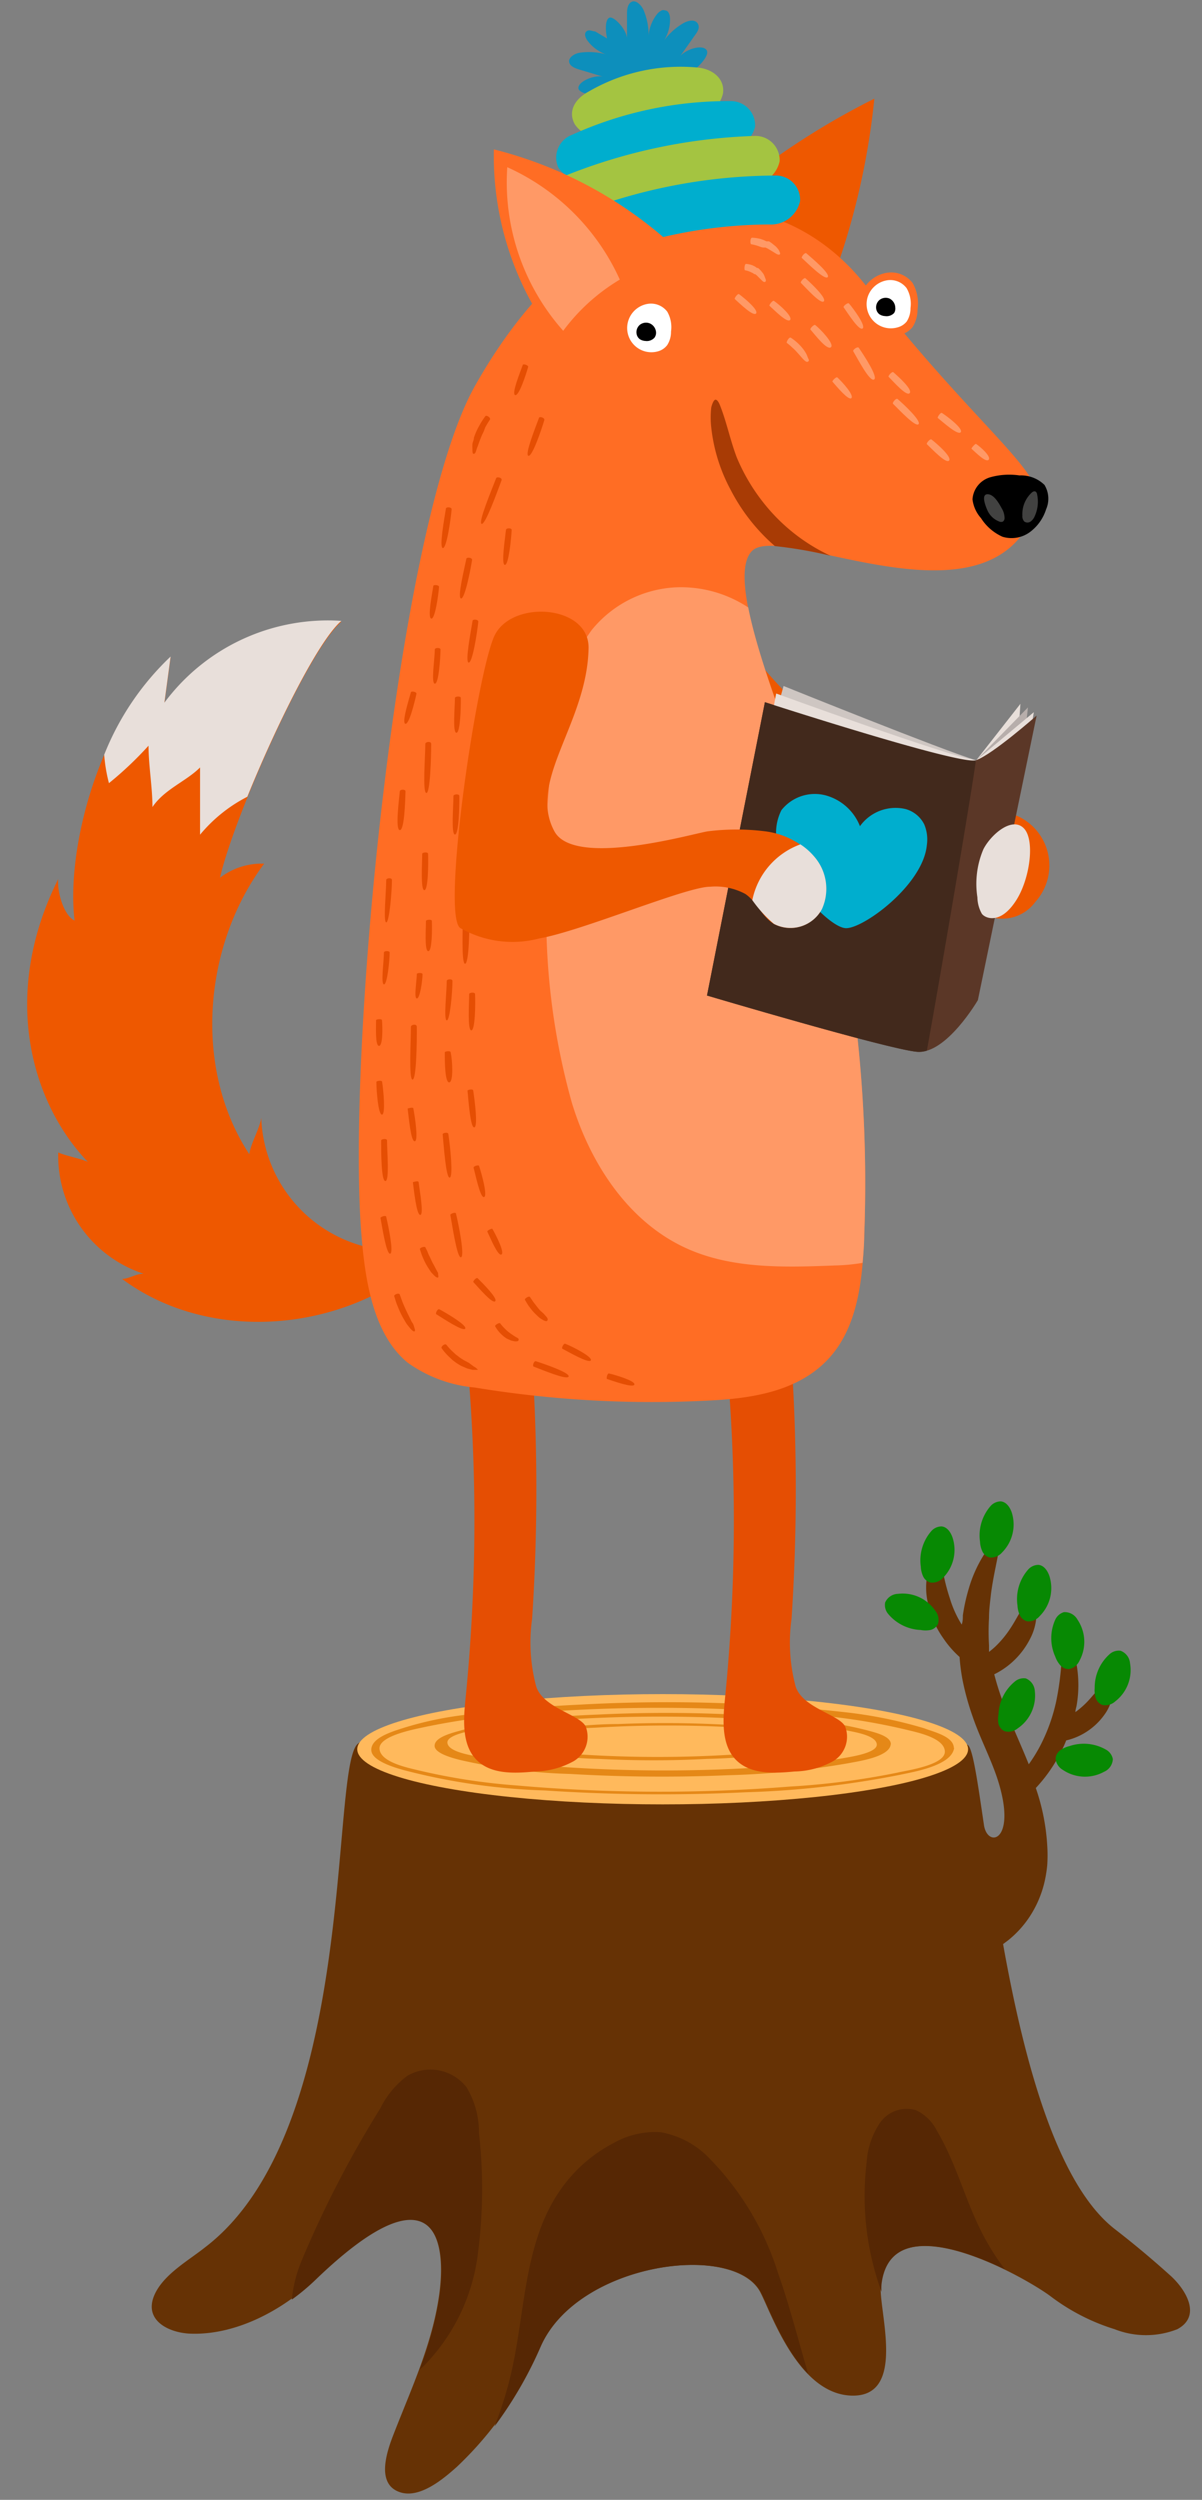 <svg xmlns="http://www.w3.org/2000/svg" viewBox="-1.66 -0.13 73.48 152.8"><rect x="-1.66" y="-0.13" width="73.48" height="152.8" fill="#808080" stroke="none"/><title>Depositphotos_74833975_29</title><g data-name="Layer 2"><g data-name="forest animals"><path d="M69.93 139q-1.67-1.51-3.44-2.88c-3.61-2.8-5.6-10.55-6.83-17.42l.32-.24A6.3 6.3 0 0 0 61.3 117a6.63 6.63 0 0 0 .87-2 7.8 7.8 0 0 0 .19-1.14 9.21 9.21 0 0 0 0-1.17 13 13 0 0 0-.7-3.53 9.28 9.28 0 0 0 1.43-2 8.44 8.44 0 0 0 .43-.91 3.89 3.89 0 0 0 1.15-.47 4 4 0 0 0 1.17-1.08 2.69 2.69 0 0 0 .51-1.23 1.51 1.51 0 0 0 0-.24.72.72 0 0 0 0-.2.34.34 0 0 0-.22-.21.39.39 0 0 0-.3 0l-.14.1-.15.14c-.2.21-.42.49-.68.77a5.49 5.49 0 0 1-.78.69c0-.15.06-.29.08-.43a7.36 7.36 0 0 0-.05-2.71c0-.17-.09-.32-.13-.46a2 2 0 0 0-.16-.33c-.11-.18-.21-.26-.32-.24s-.18.14-.22.33a2.85 2.85 0 0 0-.05.34v.43a17.47 17.47 0 0 1-.32 2.4 10.91 10.91 0 0 1-.94 2.65 9.45 9.45 0 0 1-.74 1.21c-.51-1.27-1.08-2.48-1.51-3.63a16.89 16.89 0 0 1-.6-1.87 4.84 4.84 0 0 0 1.06-.71 4.89 4.89 0 0 0 1.12-1.44 3.37 3.37 0 0 0 .4-1.49 2 2 0 0 0 0-.28.87.87 0 0 0-.07-.21.33.33 0 0 0-.24-.2.36.36 0 0 0-.39.12 1 1 0 0 0-.13.15l-.13.19c-.18.29-.38.68-.64 1.07a6.22 6.22 0 0 1-.91 1.1 4.77 4.77 0 0 1-.39.33v-.4a14 14 0 0 1 0-1.67c0-.53.07-1 .12-1.48.12-.9.29-1.64.39-2.17a4.23 4.23 0 0 0 .08-.64c0-.16 0-.26-.1-.3s-.17 0-.29.1a2.35 2.35 0 0 0-.44.51 8.09 8.09 0 0 0-1 2.19 11.41 11.41 0 0 0-.36 1.63c0 .18 0 .37-.07.56a6.6 6.6 0 0 1-.72-1.59A12 12 0 0 1 56 96a2.65 2.65 0 0 0-.06-.29 1.56 1.56 0 0 0-.07-.23.37.37 0 0 0-.23-.25c-.1 0-.2 0-.3.15a1.15 1.15 0 0 0-.15.23 3 3 0 0 0-.12.32 4.21 4.21 0 0 0 0 1.95A5.79 5.79 0 0 0 56 100a6.13 6.13 0 0 0 1 1.15 11.85 11.85 0 0 0 .19 1.45 16.36 16.36 0 0 0 .59 2.14c.48 1.42 1.2 2.74 1.61 4.1 1.09 3.61-.69 4-.9 2.58-.41-2.8-.69-4.72-1-4.9-.65-.41-35.48-2.26-37.34 0-1.62 2 0 23.65-9.28 30.72-1 .8-2.56 1.66-3.1 2.93-.65 1.54.89 2.28 2.17 2.34 2.82.12 5.71-1.45 7.66-3.33 6.92-6.67 8.12-2.92 7.59.94-.42 3-1.66 5.64-2.77 8.49-.39 1-1.12 3 .28 3.56 1.23.5 2.72-.76 3.56-1.51a21.57 21.57 0 0 0 5.1-7.37c2.27-5.13 11.83-6.41 13.46-3.31.69 1.32 2.36 6.32 5.67 6.32s1.51-5.33 1.7-6.81c.64-5.16 9-.31 10.39.75a12.71 12.71 0 0 0 3.9 2 5.23 5.23 0 0 0 3.83 0c1.51-.81.51-2.42-.38-3.24z" fill="#663205"/><ellipse cx="38.85" cy="106.79" rx="18.67" ry="3.37" fill="#ffb95c"/><path d="M56.65 106.72c0-.72-1.28-1-1.81-1.21a27.22 27.22 0 0 0-5-1 96.68 96.68 0 0 0-16-.45c-2.32.11-4.65.29-7 .62a20.83 20.83 0 0 0-4.42 1c-.48.18-1.43.54-1.38 1.19s1.46 1.05 2 1.2a38.67 38.67 0 0 0 8.61 1.24 107.65 107.65 0 0 0 12.27.11 56.75 56.75 0 0 0 9.4-1.06c.77-.17 3.23-.55 3.35-1.67a.08.08 0 0 0-.02.03zm-3.4 1.49a46.14 46.14 0 0 1-6.61.86 100.5 100.5 0 0 1-16.76-.07 38.14 38.14 0 0 1-6-.93c-.6-.15-2.29-.48-2.34-1.31s2.35-1.23 2.87-1.35a46.14 46.14 0 0 1 6.61-.86 100.49 100.49 0 0 1 16.74.12 38.13 38.13 0 0 1 6 .93c.6.15 2.29.48 2.34 1.31s-2.23 1.16-2.86 1.3z" fill="#e58817"/><path d="M52.8 106.48c0-.5-1-.72-1.42-.84a23.92 23.92 0 0 0-3.95-.66 86 86 0 0 0-12.53-.31c-1.82.07-3.64.2-5.45.43a18.21 18.21 0 0 0-3.46.69c-.37.12-1.12.37-1.08.82s1.15.73 1.53.83a34.16 34.16 0 0 0 6.75.86 95.76 95.76 0 0 0 9.61.08 50.26 50.26 0 0 0 7.37-.73c.61-.12 2.53-.38 2.62-1.15l.01-.02zm-3 .87a41.58 41.58 0 0 1-5 .55 91.24 91.24 0 0 1-12.8-.08 34.27 34.27 0 0 1-4.53-.59c-.46-.1-1.74-.3-1.78-.84s1.79-.79 2.19-.86a41.6 41.6 0 0 1 5-.55 91.26 91.26 0 0 1 12.75.08 34.27 34.27 0 0 1 4.53.59c.46.1 1.74.3 1.78.84s-1.66.77-2.13.86z" fill="#e58817"/><path d="M48.44 106.3c0-.29-.69-.42-1-.49a19.08 19.08 0 0 0-2.71-.38 69.28 69.28 0 0 0-8.61-.18c-1.25 0-2.5.12-3.74.25a14.44 14.44 0 0 0-2.38.41c-.26.07-.77.22-.75.48s.79.43 1.05.49a27.35 27.35 0 0 0 4.64.5c2.2.11 4.41.12 6.61 0a40.36 40.36 0 0 0 5.07-.43c.42-.07 1.74-.22 1.8-.67zm-2.06.51a33.36 33.36 0 0 1-3.46.32 73.54 73.54 0 0 1-8.76 0 27.4 27.4 0 0 1-3.12-.35c-.31-.06-1.2-.18-1.23-.49s1.23-.46 1.5-.5a33.36 33.36 0 0 1 3.46-.32 73.56 73.56 0 0 1 8.76 0 27.45 27.45 0 0 1 3.12.35c.31.06 1.2.18 1.23.49s-1.17.45-1.5.5z" fill="#e58817"/><path d="M56.57 93.85c-.11-.32-.33-.65-.67-.68a.84.84 0 0 0-.63.29 2.73 2.73 0 0 0-.64 2.17 1.59 1.59 0 0 0 .14.59.69.69 0 0 0 .45.38.89.89 0 0 0 .78-.3 2.42 2.42 0 0 0 .57-2.45z" fill="#078903"/><path d="M53.24 97.29a.89.89 0 0 0-.79.53.84.84 0 0 0 .17.68 2.73 2.73 0 0 0 2 1 1.59 1.59 0 0 0 .6 0 .69.69 0 0 0 .46-.37.89.89 0 0 0-.16-.8 2.42 2.42 0 0 0-2.28-1.04z" fill="#078903"/><path d="M60.19 92.32c-.11-.32-.33-.65-.67-.68a.84.84 0 0 0-.63.29 2.73 2.73 0 0 0-.64 2.17 1.59 1.59 0 0 0 .14.59.69.69 0 0 0 .45.38.89.89 0 0 0 .76-.31 2.42 2.42 0 0 0 .59-2.44z" fill="#078903"/><path d="M62.49 96.2c-.11-.32-.33-.65-.67-.68a.84.84 0 0 0-.63.29 2.73 2.73 0 0 0-.65 2.19 1.59 1.59 0 0 0 .14.59.69.69 0 0 0 .45.38.89.89 0 0 0 .76-.31 2.42 2.42 0 0 0 .6-2.46z" fill="#078903"/><path d="M61.6 103.23a.89.89 0 0 0-.55-.77.84.84 0 0 0-.67.19 2.73 2.73 0 0 0-1 2 1.59 1.59 0 0 0 0 .6.69.69 0 0 0 .38.44.89.89 0 0 0 .8-.18 2.42 2.42 0 0 0 1.04-2.28z" fill="#078903"/><path d="M65.83 108.17a.89.89 0 0 0 .54-.78.84.84 0 0 0-.41-.57 2.73 2.73 0 0 0-2.25-.22 1.58 1.58 0 0 0-.55.25.69.69 0 0 0-.29.51.89.89 0 0 0 .44.69 2.42 2.42 0 0 0 2.52.12z" fill="#078903"/><path d="M64.21 98.87a.89.89 0 0 0-.83-.46.84.84 0 0 0-.53.46 2.73 2.73 0 0 0 0 2.26 1.59 1.59 0 0 0 .3.52.69.69 0 0 0 .54.24.89.89 0 0 0 .64-.51 2.42 2.42 0 0 0-.12-2.51z" fill="#078903"/><path d="M67.42 101.53a.89.89 0 0 0-.58-.76.84.84 0 0 0-.67.21 2.73 2.73 0 0 0-.91 2.07 1.59 1.59 0 0 0 .06.6.69.69 0 0 0 .4.43.89.89 0 0 0 .79-.21 2.42 2.42 0 0 0 .91-2.34z" fill="#078903"/><path d="M59.77 138.58a15.16 15.16 0 0 1-1.46-2.35c-1-2-1.55-4.2-2.69-6.11a2.74 2.74 0 0 0-1.29-1.27 2 2 0 0 0-2.22.81 4.87 4.87 0 0 0-.79 2.38 17.1 17.1 0 0 0 .91 7.92 2.84 2.84 0 0 1 0-.48c.44-3.58 4.57-2.34 7.54-.9z" fill="#562704"/><path d="M27.62 130.23a5.36 5.36 0 0 0-.76-2.78 2.8 2.8 0 0 0-3.6-.71 5.45 5.45 0 0 0-1.67 2A65.11 65.11 0 0 0 16.8 138a8.25 8.25 0 0 0-.62 2.43 13.26 13.26 0 0 0 1.45-1.21c6.92-6.67 8.12-2.92 7.59.94A21.61 21.61 0 0 1 24 144.7l.23-.2a11.85 11.85 0 0 0 3.3-6.69 30.66 30.66 0 0 0 .09-7.58z" fill="#562704"/><path d="M45.91 138.83a17.52 17.52 0 0 0-4.17-7 5.46 5.46 0 0 0-3-1.63 5.09 5.09 0 0 0-2.85.64 9 9 0 0 0-3.37 3c-2.11 3.11-2.07 7.14-2.87 10.81a22.94 22.94 0 0 1-1.08 3.53 24.52 24.52 0 0 0 2.83-4.89c2.27-5.13 11.83-6.41 13.46-3.31.46.88 1.36 3.4 2.89 5-.61-2.07-1.13-4.14-1.84-6.15z" fill="#562704"/><path d="M34.14 105.39a1.74 1.74 0 0 1-.73 2.13 5.07 5.07 0 0 1-2.36.63c-1.25.12-2.68.19-3.57-.7s-.82-2.38-.69-3.66a109.75 109.75 0 0 0 .08-21.14l4 .4a120.54 120.54 0 0 1 0 15.76 10.47 10.47 0 0 0 .25 4.15c.43 1.31 2.64 1.7 3.02 2.43z" fill="#e54e03"/><path d="M50 105.39a1.74 1.74 0 0 1-.73 2.13 5.07 5.07 0 0 1-2.36.63c-1.25.12-2.68.19-3.57-.7s-.82-2.38-.69-3.66a109.77 109.77 0 0 0 .08-21.14l4 .4a120.55 120.55 0 0 1 0 15.76 10.47 10.47 0 0 0 .25 4.15c.43 1.31 2.64 1.7 3.02 2.43z" fill="#e54e03"/><path d="M45.41 9.76a8.86 8.86 0 0 0-3.47 3.91 57.14 57.14 0 0 0 7.53 2.63 44.92 44.92 0 0 0 2.32-10.4 46.42 46.42 0 0 0-6.38 3.86z" fill="#ee5800"/><path d="M22.9 76.33a1.38 1.38 0 0 0 .28 1.51c-5.06 3.57-12.42 3.89-17.38.2.44 0 .89-.34 1.33-.31a7.59 7.59 0 0 1-5.23-7.42c.44.21 1.37.37 1.81.58C.27 67.3-1.66 60.72 1.9 53.6c-.08.75.33 2.23 1 2.54C2.37 51.82 4.35 44 8.77 40.05l-.38 2.82a12.45 12.45 0 0 1 10.82-5c-2.06 1.75-6.6 12-7.42 15.65a4.2 4.2 0 0 1 2.7-.86c-3.73 5-4.35 12.53-.91 17.76.1-.7.62-1.52.73-2.22a8.44 8.44 0 0 0 8.59 8.13z" fill="#ee5800"/><path d="M10.57 50.89v-4.11c-.85.85-2.18 1.33-2.91 2.42 0-1.21-.24-2.54-.24-3.75A21.76 21.76 0 0 1 5 47.74 9.78 9.78 0 0 1 4.71 46a16.8 16.8 0 0 1 4.06-6l-.38 2.82a12.45 12.45 0 0 1 10.82-5c-1.41 1.2-4 6.43-5.75 10.75a9.18 9.18 0 0 0-2.89 2.32z" fill="#e8dfda"/><path d="M44.33 33.53c-1.9 1.8 2.48 11.6 3.53 15.17a83.74 83.74 0 0 1 3.31 26.73c-.09 2.43-.34 5-1.7 6.9-1.78 2.48-4.88 3-7.68 3.14a66.7 66.7 0 0 1-14.43-.79 8.33 8.33 0 0 1-4.1-1.52c-2.1-1.73-2.61-5-2.84-8-.87-11.45 2.23-43.48 7-51.78C35 10 45.85 10.36 51.29 17.35c6.67 8.58 11 11.4 10.45 13.33-2.52 8.24-15.51 1.06-17.41 2.85z" fill="#ff6d24"/><path d="M42.9 45.49c-.62-2.33-.15-4.8.31-7.16a28 28 0 0 0 15 11.07l-.64 4.91A30.66 30.66 0 0 1 48.82 52a10.73 10.73 0 0 1-5.92-6.51z" fill="#ee5800"/><path d="M31.74 55.21a55.35 55.35 0 0 1 .78-12 11.21 11.21 0 0 1 2-4.84 7.07 7.07 0 0 1 5.13-2.6A7.47 7.47 0 0 1 44.08 37c.73 3.72 3.05 9.18 3.78 11.65a83.73 83.73 0 0 1 3.31 26.73c0 .55-.05 1.12-.1 1.68a11.55 11.55 0 0 1-1.69.16c-3.08.12-6.28.22-9.08-1.05-3.55-1.61-5.87-5.18-7-8.89a42.2 42.2 0 0 1-1.56-12.07z" fill="#f96"/><path d="M30.63 22.29c0-.11-.31-.19-.33-.12-.17.48-.7 1.77-.47 1.85s.66-1.24.8-1.73z" fill="#e54e03"/><path d="M28.29 25.52c.07-.12-.22-.3-.28-.21a4.76 4.76 0 0 0-.36.56l-.1.18-.09.19a4 4 0 0 0-.15.39c0 .13-.07.25-.09.37a2.76 2.76 0 0 0 0 .31c0 .18 0 .3.08.3s.12-.09.17-.26.07-.17.1-.28l.12-.33c.05-.11.09-.24.15-.35l.08-.17L28 26a5.9 5.9 0 0 1 .29-.48z" fill="#e54e03"/><path d="M31.62 25.53c0-.14-.3-.22-.33-.12-.22.6-.88 2.24-.65 2.32s.8-1.58.98-2.2z" fill="#e54e03"/><path d="M29 29.23c.06-.17-.29-.24-.33-.13-.28.73-1.11 2.7-.89 2.79S28.71 30 29 29.23z" fill="#e54e03"/><path d="M25.95 31c0-.15-.34-.15-.35-.05-.1.64-.42 2.39-.19 2.42s.48-1.7.54-2.37z" fill="#e54e03"/><path d="M29.62 32.26c0-.13-.34-.13-.35 0-.06.57-.3 2.11-.07 2.14s.39-1.57.42-2.14z" fill="#e54e03"/><path d="M27.2 34.09c0-.15-.33-.17-.35-.07-.13.64-.56 2.38-.33 2.43s.58-1.71.68-2.36z" fill="#e54e03"/><path d="M25.18 35.74c0-.12-.34-.14-.35-.06-.08.52-.36 1.93-.13 2s.44-1.42.48-1.94z" fill="#e54e03"/><path d="M27.58 37.87c0-.15-.33-.16-.35-.06-.11.68-.47 2.53-.24 2.56s.52-1.81.59-2.5z" fill="#e54e03"/><path d="M25.27 39.57c0-.13-.35-.12-.35 0 0 .55-.24 2.07 0 2.09s.34-1.53.35-2.09z" fill="#e54e03"/><path d="M23.8 42.27c0-.12-.32-.17-.34-.09-.14.5-.57 1.87-.34 1.93s.57-1.33.68-1.84z" fill="#e54e03"/><path d="M26.51 42.53c0-.13-.35-.1-.36 0 0 .57-.15 2.12.09 2.13s.28-1.56.27-2.13z" fill="#e54e03"/><path d="M24.7 45.34c0-.18-.35-.14-.36 0 0 .79-.18 2.95.06 3s.3-2.21.3-3z" fill="#e54e03"/><path d="M23.13 48.24c0-.14-.34-.13-.35 0-.06.63-.28 2.35 0 2.37s.33-1.73.35-2.37z" fill="#e54e03"/><path d="M26.42 48.52c0-.14-.35-.11-.36 0 0 .63-.15 2.35.09 2.36s.28-1.73.27-2.36z" fill="#e54e03"/><path d="M24.51 52.06c0-.13-.35-.1-.36 0 0 .59-.11 2.21.13 2.22s.25-1.63.23-2.22z" fill="#e54e03"/><path d="M22.3 53.66c0-.16-.35-.13-.35 0 0 .69-.19 2.58 0 2.59s.35-1.9.35-2.59z" fill="#e54e03"/><path d="M24.74 56.16c0-.11-.35-.08-.36 0 0 .49-.1 1.84.14 1.85s.24-1.36.22-1.85z" fill="#e54e03"/><path d="M27 55.64c0-.19-.35-.14-.36 0 0 .84-.11 3.13.13 3.14s.3-2.31.23-3.14z" fill="#e54e03"/><path d="M22.16 58.09c0-.12-.35-.11-.35 0 0 .52-.2 1.93 0 1.95s.35-1.43.35-1.95z" fill="#e54e03"/><path d="M24.17 59.41c0-.09-.35-.09-.35 0 0 .39-.19 1.47 0 1.49s.35-1.09.35-1.49z" fill="#e54e03"/><path d="M26 59.83c0-.15-.35-.12-.35 0 0 .64-.2 2.39 0 2.41s.35-1.77.35-2.41z" fill="#e54e03"/><path d="M21.69 62.23c0-.1-.36-.07-.36 0 0 .42-.06 1.57.18 1.57s.22-1.15.18-1.57z" fill="#e54e03"/><path d="M23.82 62.63c0-.2-.35-.14-.36 0 0 .86-.14 3.23.1 3.23s.27-2.37.26-3.23z" fill="#e54e03"/><path d="M21.7 66c0-.12-.36-.06-.35 0 0 .54.11 2 .34 2s.09-1.5.01-2z" fill="#e54e03"/><path d="M25.89 64.19c0-.11-.36-.06-.36 0 0 .49 0 1.85.27 1.84s.2-1.35.09-1.84z" fill="#e54e03"/><path d="M23.61 67.63c0-.12-.36 0-.35 0 .07.53.19 2 .43 2s.02-1.47-.08-2z" fill="#e54e03"/><path d="M27.38 60.63c0-.13-.35-.1-.36 0 0 .59-.11 2.21.13 2.22s.26-1.63.23-2.22z" fill="#e54e03"/><path d="M27.27 66.54c0-.14-.36-.06-.35 0 .06.6.17 2.26.41 2.24s.03-1.64-.06-2.24z" fill="#e54e03"/><path d="M25.75 69.2c0-.16-.36-.08-.35 0 .07.71.2 2.68.43 2.65s.03-1.94-.08-2.65z" fill="#e54e03"/><path d="M22 69.58c0-.15-.36-.09-.36 0 0 .67 0 2.49.26 2.48s.1-1.81.1-2.48z" fill="#e54e03"/><path d="M23.93 72.13c0-.12-.36 0-.35 0 .07.53.22 2 .45 2s-.03-1.47-.1-2z" fill="#e54e03"/><path d="M27.63 71.15c0-.11-.36 0-.34.09.13.49.41 1.86.64 1.8s-.14-1.41-.3-1.89z" fill="#e54e03"/><path d="M26.22 74.07c0-.16-.37 0-.35.06.13.7.41 2.64.65 2.59s-.13-1.96-.3-2.65z" fill="#e54e03"/><path d="M21.95 74.25c0-.13-.37 0-.35.07.11.59.36 2.22.59 2.18s-.1-1.67-.24-2.25z" fill="#e54e03"/><path d="M24.35 76.13c0-.11-.37 0-.34.1l.08.24a2.38 2.38 0 0 0 .11.29 3.91 3.91 0 0 0 .32.61c.06.09.12.19.18.27l.18.19c.11.11.2.15.24.12s0-.14 0-.27l-.12-.22-.14-.27c-.11-.18-.19-.39-.29-.58a2.66 2.66 0 0 1-.11-.27z" fill="#e54e03"/><path d="M22.78 79c-.05-.13-.37 0-.34.1l.09.29a3.18 3.18 0 0 0 .13.35 5.35 5.35 0 0 0 .36.75c.07.12.13.23.2.33l.2.25c.12.14.22.21.27.17s0-.15-.05-.32-.08-.17-.14-.27l-.16-.33c-.12-.23-.23-.48-.33-.71s-.09-.23-.13-.33z" fill="#e54e03"/><path d="M25.2 79.9c-.11-.06-.26.26-.19.3.45.28 1.65 1.08 1.77.88s-1.11-.93-1.58-1.18z" fill="#e54e03"/><path d="M27.54 78c-.08-.07-.31.19-.26.24.32.34 1.15 1.33 1.33 1.17s-.72-1.06-1.07-1.41z" fill="#e54e03"/><path d="M28.45 75c0-.09-.35.09-.32.15.19.39.64 1.5.86 1.4s-.32-1.17-.54-1.55z" fill="#e54e03"/><path d="M30.74 79.15c-.06-.09-.35.1-.31.17l.12.2a1.85 1.85 0 0 0 .16.24 3.09 3.09 0 0 0 .42.48 2.83 2.83 0 0 0 .22.2l.21.13c.13.06.22.08.25 0s0-.14-.09-.24l-.15-.17-.18-.16c-.14-.14-.25-.3-.37-.45a2 2 0 0 1-.15-.21z" fill="#e54e03"/><path d="M28.92 80.76c-.05-.07-.35.11-.31.18a2.12 2.12 0 0 0 .28.39l.1.1.11.1a1.87 1.87 0 0 0 .24.17l.25.11.22.05c.13 0 .21 0 .23-.07s0-.12-.14-.18l-.16-.1-.19-.13c-.06-.05-.13-.09-.19-.15l-.09-.08-.08-.08a2.34 2.34 0 0 1-.27-.31z" fill="#e54e03"/><path d="M25.63 82.07c-.09-.11-.36.12-.29.21a3.47 3.47 0 0 0 .46.53l.2.19.17.13a3.22 3.22 0 0 0 .37.23l.37.16.32.08h.32c.01 0-.09-.13-.24-.2l-.31-.23-.32-.17c-.1-.07-.22-.13-.32-.22l-.16-.12-.14-.13a3.76 3.76 0 0 1-.43-.46z" fill="#e54e03"/><path d="M31.09 83.07c-.13 0-.21.3-.13.33.55.21 2.05.84 2.14.61s-1.45-.76-2.01-.94z" fill="#e54e03"/><path d="M32.88 82c-.1 0-.23.28-.16.31.44.23 1.63.92 1.74.71s-1.11-.84-1.58-1.02z" fill="#e54e03"/><path d="M35.56 83.82c-.1 0-.17.32-.11.34.43.14 1.6.56 1.67.34s-1.12-.58-1.56-.68z" fill="#e54e03"/><path d="M38.58 21.34a1.48 1.48 0 0 1-1.82-1.9 1.5 1.5 0 0 1 1.2-1 1.25 1.25 0 0 1 1.17.48 1.9 1.9 0 0 1 .23 1.22 1.49 1.49 0 0 1-.23.82 1.06 1.06 0 0 1-.55.38z" fill="#fff"/><path d="M38.44 20.13a.51.51 0 0 1-.09.38.63.63 0 0 1-.56.2.67.67 0 0 1-.34-.11.51.51 0 0 1-.19-.3.59.59 0 0 1 .2-.58.61.61 0 0 1 .61-.08.64.64 0 0 1 .37.49z"/><path d="M53.39 20.33A2 2 0 0 1 51 17.82a2 2 0 0 1 1.58-1.28 1.65 1.65 0 0 1 1.55.63 2.51 2.51 0 0 1 .3 1.62 2 2 0 0 1-.31 1.08 1.39 1.39 0 0 1-.73.46z" fill="#ff6d24"/><path d="M53.21 19.88A1.48 1.48 0 0 1 51.39 18a1.5 1.5 0 0 1 1.2-1 1.25 1.25 0 0 1 1.17.48A1.9 1.9 0 0 1 54 18.7a1.49 1.49 0 0 1-.23.82 1.06 1.06 0 0 1-.56.36z" fill="#fff"/><path d="M53.07 18.67A.51.51 0 0 1 53 19a.63.63 0 0 1-.56.19.67.67 0 0 1-.34-.11.51.51 0 0 1-.19-.3.59.59 0 0 1 .2-.58.61.61 0 0 1 .61-.08.64.64 0 0 1 .35.55z"/><path d="M62.29 31a2.78 2.78 0 0 1-1 1.4 1.9 1.9 0 0 1-1.66.28 3 3 0 0 1-1.32-1.14 2.1 2.1 0 0 1-.52-1.15 1.51 1.51 0 0 1 1.06-1.34 4.27 4.27 0 0 1 1.81-.12 2.05 2.05 0 0 1 1.53.58 1.62 1.62 0 0 1 .1 1.49z"/><path d="M60.84 31.39a1.78 1.78 0 0 1 .55-1.39c.07-.07.17-.13.26-.08a.24.24 0 0 1 .09.17 2.13 2.13 0 0 1-.15 1.34.74.74 0 0 1-.25.32.33.33 0 0 1-.38 0 .45.45 0 0 1-.12-.36z" fill="#424241"/><path d="M59.61 31a1.14 1.14 0 0 1 .14.52.26.26 0 0 1-.1.23.27.27 0 0 1-.22 0 1.29 1.29 0 0 1-.72-.67c-.14-.31-.4-1 0-1s.7.56.9.92z" fill="#424241"/><path d="M42.08 24.3c.1 0 .2.14.3.41.39 1 .61 2.1 1 3.12a11.75 11.75 0 0 0 1.73 2.89 11.26 11.26 0 0 0 4 3.12 26 26 0 0 0-3.4-.59A11.56 11.56 0 0 1 43 29.8a10.39 10.39 0 0 1-1.18-3.8 5.46 5.46 0 0 1 0-1.23c.08-.31.18-.47.26-.47z" fill="#a83b05"/><path d="M44.32 14.4c-.13 0-.13.38-.06.4a2.49 2.49 0 0 1 .49.13l.14.05.11.02h.14l.14.07.25.15.21.13c.12.08.22.11.27.07s0-.14-.07-.28a1.79 1.79 0 0 0-.18-.21l-.26-.21-.15-.1h-.16l-.17-.08-.17-.06a2.39 2.39 0 0 0-.53-.08z" fill="#f96"/><path d="M43.95 16c-.11 0-.12.38-.07.39a1.3 1.3 0 0 1 .37.12l.11.05.1.07h.05l.09.07.08.08.08.08.14.14c.08.08.15.13.21.1s.07-.11 0-.25a1.19 1.19 0 0 0-.09-.22.93.93 0 0 0-.08-.11l-.09-.11-.11-.11-.06-.05h-.06l-.13-.09-.14-.07a1.47 1.47 0 0 0-.4-.09z" fill="#f96"/><path d="M47.58 16.88c-.08-.07-.34.23-.28.28.34.34 1.21 1.32 1.4 1.13s-.76-1.09-1.12-1.41z" fill="#f96"/><path d="M43.52 17.85c-.08-.06-.31.26-.26.3.31.28 1.13 1.08 1.3.88s-.7-.93-1.04-1.18z" fill="#f96"/><path d="M47.63 15.35c-.09-.07-.33.24-.27.29.38.35 1.4 1.37 1.58 1.17s-.94-1.14-1.31-1.46z" fill="#f96"/><path d="M45.65 18.26c-.07-.05-.31.25-.27.3.3.27 1.08 1.07 1.26.87s-.64-.93-.99-1.17z" fill="#f96"/><path d="M50.24 18.42c-.07-.08-.37.17-.33.23.27.38.94 1.45 1.16 1.3s-.53-1.18-.83-1.53z" fill="#f96"/><path d="M48.18 19.74c-.07-.07-.34.22-.3.27.29.33 1 1.27 1.25 1.09s-.62-1.1-.95-1.36z" fill="#f96"/><path d="M50.84 21.13c-.07-.11-.39.13-.34.21.29.49 1 1.87 1.27 1.73s-.61-1.47-.93-1.94z" fill="#f96"/><path d="M52.95 22.62c-.08-.06-.33.23-.29.28.31.31 1.1 1.22 1.29 1s-.67-.99-1-1.28z" fill="#f96"/><path d="M46.68 20.51c-.1-.06-.29.28-.24.32a3.56 3.56 0 0 1 .34.29l.1.09.1.1.19.21c.24.27.43.52.55.46s.06-.13 0-.26a1.55 1.55 0 0 0-.09-.22 2.63 2.63 0 0 0-.15-.24 2.93 2.93 0 0 0-.41-.45 2.83 2.83 0 0 0-.39-.3z" fill="#f96"/><path d="M49.53 22.94c-.07-.06-.34.22-.3.26.27.31 1 1.19 1.16 1s-.56-.98-.86-1.26z" fill="#f96"/><path d="M53.21 24.26c-.09-.08-.34.23-.28.29.38.37 1.37 1.44 1.56 1.25s-.88-1.2-1.28-1.54z" fill="#f96"/><path d="M55.92 25.11c-.08-.05-.3.27-.25.31.34.27 1.23 1.08 1.4.87s-.78-.94-1.15-1.18z" fill="#f96"/><path d="M55.28 26.73c-.08-.06-.33.24-.28.29.33.31 1.18 1.22 1.36 1s-.73-1.02-1.08-1.29z" fill="#f96"/><path d="M58 27c-.06 0-.3.27-.27.3.25.22.88.87 1.05.67s-.53-.81-.78-.97z" fill="#f96"/><path d="M58.42 55.72a1.82 1.82 0 0 1-.34-1 4.44 4.44 0 0 1 .44-2.94c.56-.89.88-2.6 1.93-2.07A3.32 3.32 0 0 1 61.63 55a2.5 2.5 0 0 1-3.21.72z" fill="#ee5800"/><path fill="#e8dfda" d="M60.53 45.7l.19-2.81-2.7 3.45-.11.67 2.62-1.31z"/><path fill="#b7aeab" d="M61.01 44.66l.17-1.55-3.16 3.23-.13.85 3.12-2.53z"/><path fill="#e8dfda" d="M58.02 46.34l3.52-2.94-.15.9-3.37 2.47v-.43z"/><path d="M58 46.34c-2-.6-11.76-4.54-11.76-4.54l-.55 2s10.11 3 12.31 2.54z" fill="#cec6c2"/><path d="M58.12 61l3.59-17.39S59 46 58 46.34s-12.9-3.55-12.9-3.55l-3.54 17.93S52.61 64 54.4 64.16 58.12 61 58.12 61z" fill="#5b3727"/><path d="M58 46.34c-1.71-.25-12.21-4.08-12.21-4.08l-.3 1.57s10.55 2.85 11.3 2.93 1.21-.23 1.21-.42z" fill="#e8dfda"/><path d="M58 46.34c-1 .31-12.9-3.55-12.9-3.55l-3.54 17.93S52.61 64 54.4 64.16a1.62 1.62 0 0 0 .6-.07c.59-3.22 2.65-15.2 3-17.75z" fill="#42291c"/><path d="M48.79 48.48a2.6 2.6 0 0 0-2.68.91 3.07 3.07 0 0 0-.11 2.52c.71 2.09 3 4.57 4 4.69s4.77-2.6 5-5.08a2.37 2.37 0 0 0-.16-1.26 1.81 1.81 0 0 0-1.15-.94 2.68 2.68 0 0 0-2.78 1.05 3.14 3.14 0 0 0-2.12-1.89z" fill="#00aece"/><path d="M26.47 56.59a6.42 6.42 0 0 0 4.84.64c2.59-.45 9-3.17 10.44-3.16a3.83 3.83 0 0 1 2.15.44c.7.47 1 1.37 1.74 1.83a2.18 2.18 0 0 0 2.94-.91 3 3 0 0 0-.49-3.22 4.87 4.87 0 0 0-3-1.53 14 14 0 0 0-3.45 0c-.7.07-8.18 2.29-9.41 0-1.67-3.09 2-6.59 2.09-11.18.06-2.69-4.78-3-5.78-.71-1.09 2.51-3.22 16.97-2.07 17.8z" fill="#ee5800"/><path d="M47.27 51.48a3.89 3.89 0 0 1 .83.73 3 3 0 0 1 .49 3.22 2.18 2.18 0 0 1-2.94.91 7.64 7.64 0 0 1-1.32-1.45 4.6 4.6 0 0 1 2.94-3.41z" fill="#e8dfda"/><path d="M58.36 55.72a2.11 2.11 0 0 1-.27-1 5.39 5.39 0 0 1 .37-2.95c.46-.89 1.74-2 2.46-1.28s.37 3.17-.49 4.46c-.95 1.45-1.87 1.05-2.07.77z" fill="#e8dfda"/><path d="M35.18 4.55l-1.46-.44c-.26-.08-.57-.21-.59-.48s.36-.5.67-.54a3.9 3.9 0 0 1 1.57.1 2.45 2.45 0 0 1-1.12-.84c-.12-.17-.22-.42-.06-.56s.36 0 .53 0l.73.43c-.12-.59-.1-1.17.15-1.27s1 .66 1.07 1.24V.67c0-.27.06-.6.31-.7s.57.22.7.51a3.89 3.89 0 0 1 .31 1.55 2.45 2.45 0 0 1 .52-1.3.76.76 0 0 1 .24-.2.26.26 0 0 1 .25-.02c.21 0 .29.27.3.48a2.44 2.44 0 0 1-.36 1.35 3.89 3.89 0 0 1 1.17-1.05c.28-.16.69-.26.87 0s0 .52-.17.75l-.88 1.25c.39-.44 1.38-.72 1.61-.35s-.76 1.35-1.46 1.66-1.86.88-2.25.22a.69.69 0 0 1-.06-.15c-.15.59-1.24.82-1.9 1s-2.13 0-2.17-.4.91-.82 1.48-.72z" fill="#0d8fbc"/><path d="M40.65 6.94a7.38 7.38 0 0 0-2.43.11 5.16 5.16 0 0 0-1.13.35 9.5 9.5 0 0 0-1.31.67 1.8 1.8 0 0 1-2.3-.6c-.44-.79 0-1.55.84-2A11.18 11.18 0 0 1 41 4c.93.09 1.65.7 1.54 1.56a1.8 1.8 0 0 1-1.9 1.43z" fill="#a4c441"/><path d="M42.6 9a18.77 18.77 0 0 0-7.83 1.71 1.81 1.81 0 0 1-2.3-.6 1.49 1.49 0 0 1 .84-2A23.14 23.14 0 0 1 43 6.05a1.48 1.48 0 0 1 1.5 1.56A1.82 1.82 0 0 1 42.6 9z" fill="#00aece"/><path d="M44.07 11.16a29.27 29.27 0 0 0-9.86 2.11 1.82 1.82 0 0 1-2.3-.6 1.48 1.48 0 0 1 .84-2 33.93 33.93 0 0 1 11.68-2.49A1.48 1.48 0 0 1 46 9.73a1.83 1.83 0 0 1-1.9 1.43z" fill="#a4c441"/><path d="M45.36 13.59A29.08 29.08 0 0 0 33.93 16a1.82 1.82 0 0 1-2.3-.6 1.48 1.48 0 0 1 .84-2 33.52 33.52 0 0 1 13.24-2.8 1.48 1.48 0 0 1 1.54 1.56 1.82 1.82 0 0 1-1.9 1.43z" fill="#00aece"/><path d="M32.48 20.86a26.57 26.57 0 0 1 7.5-5.5A25.42 25.42 0 0 0 28.53 9a18.61 18.61 0 0 0 3.95 11.86z" fill="#ff6d24"/><path d="M29.35 10.09a13.67 13.67 0 0 0 3.42 10 11.85 11.85 0 0 1 3.46-3.13 13.74 13.74 0 0 0-6.88-6.87z" fill="#f96"/></g></g></svg>